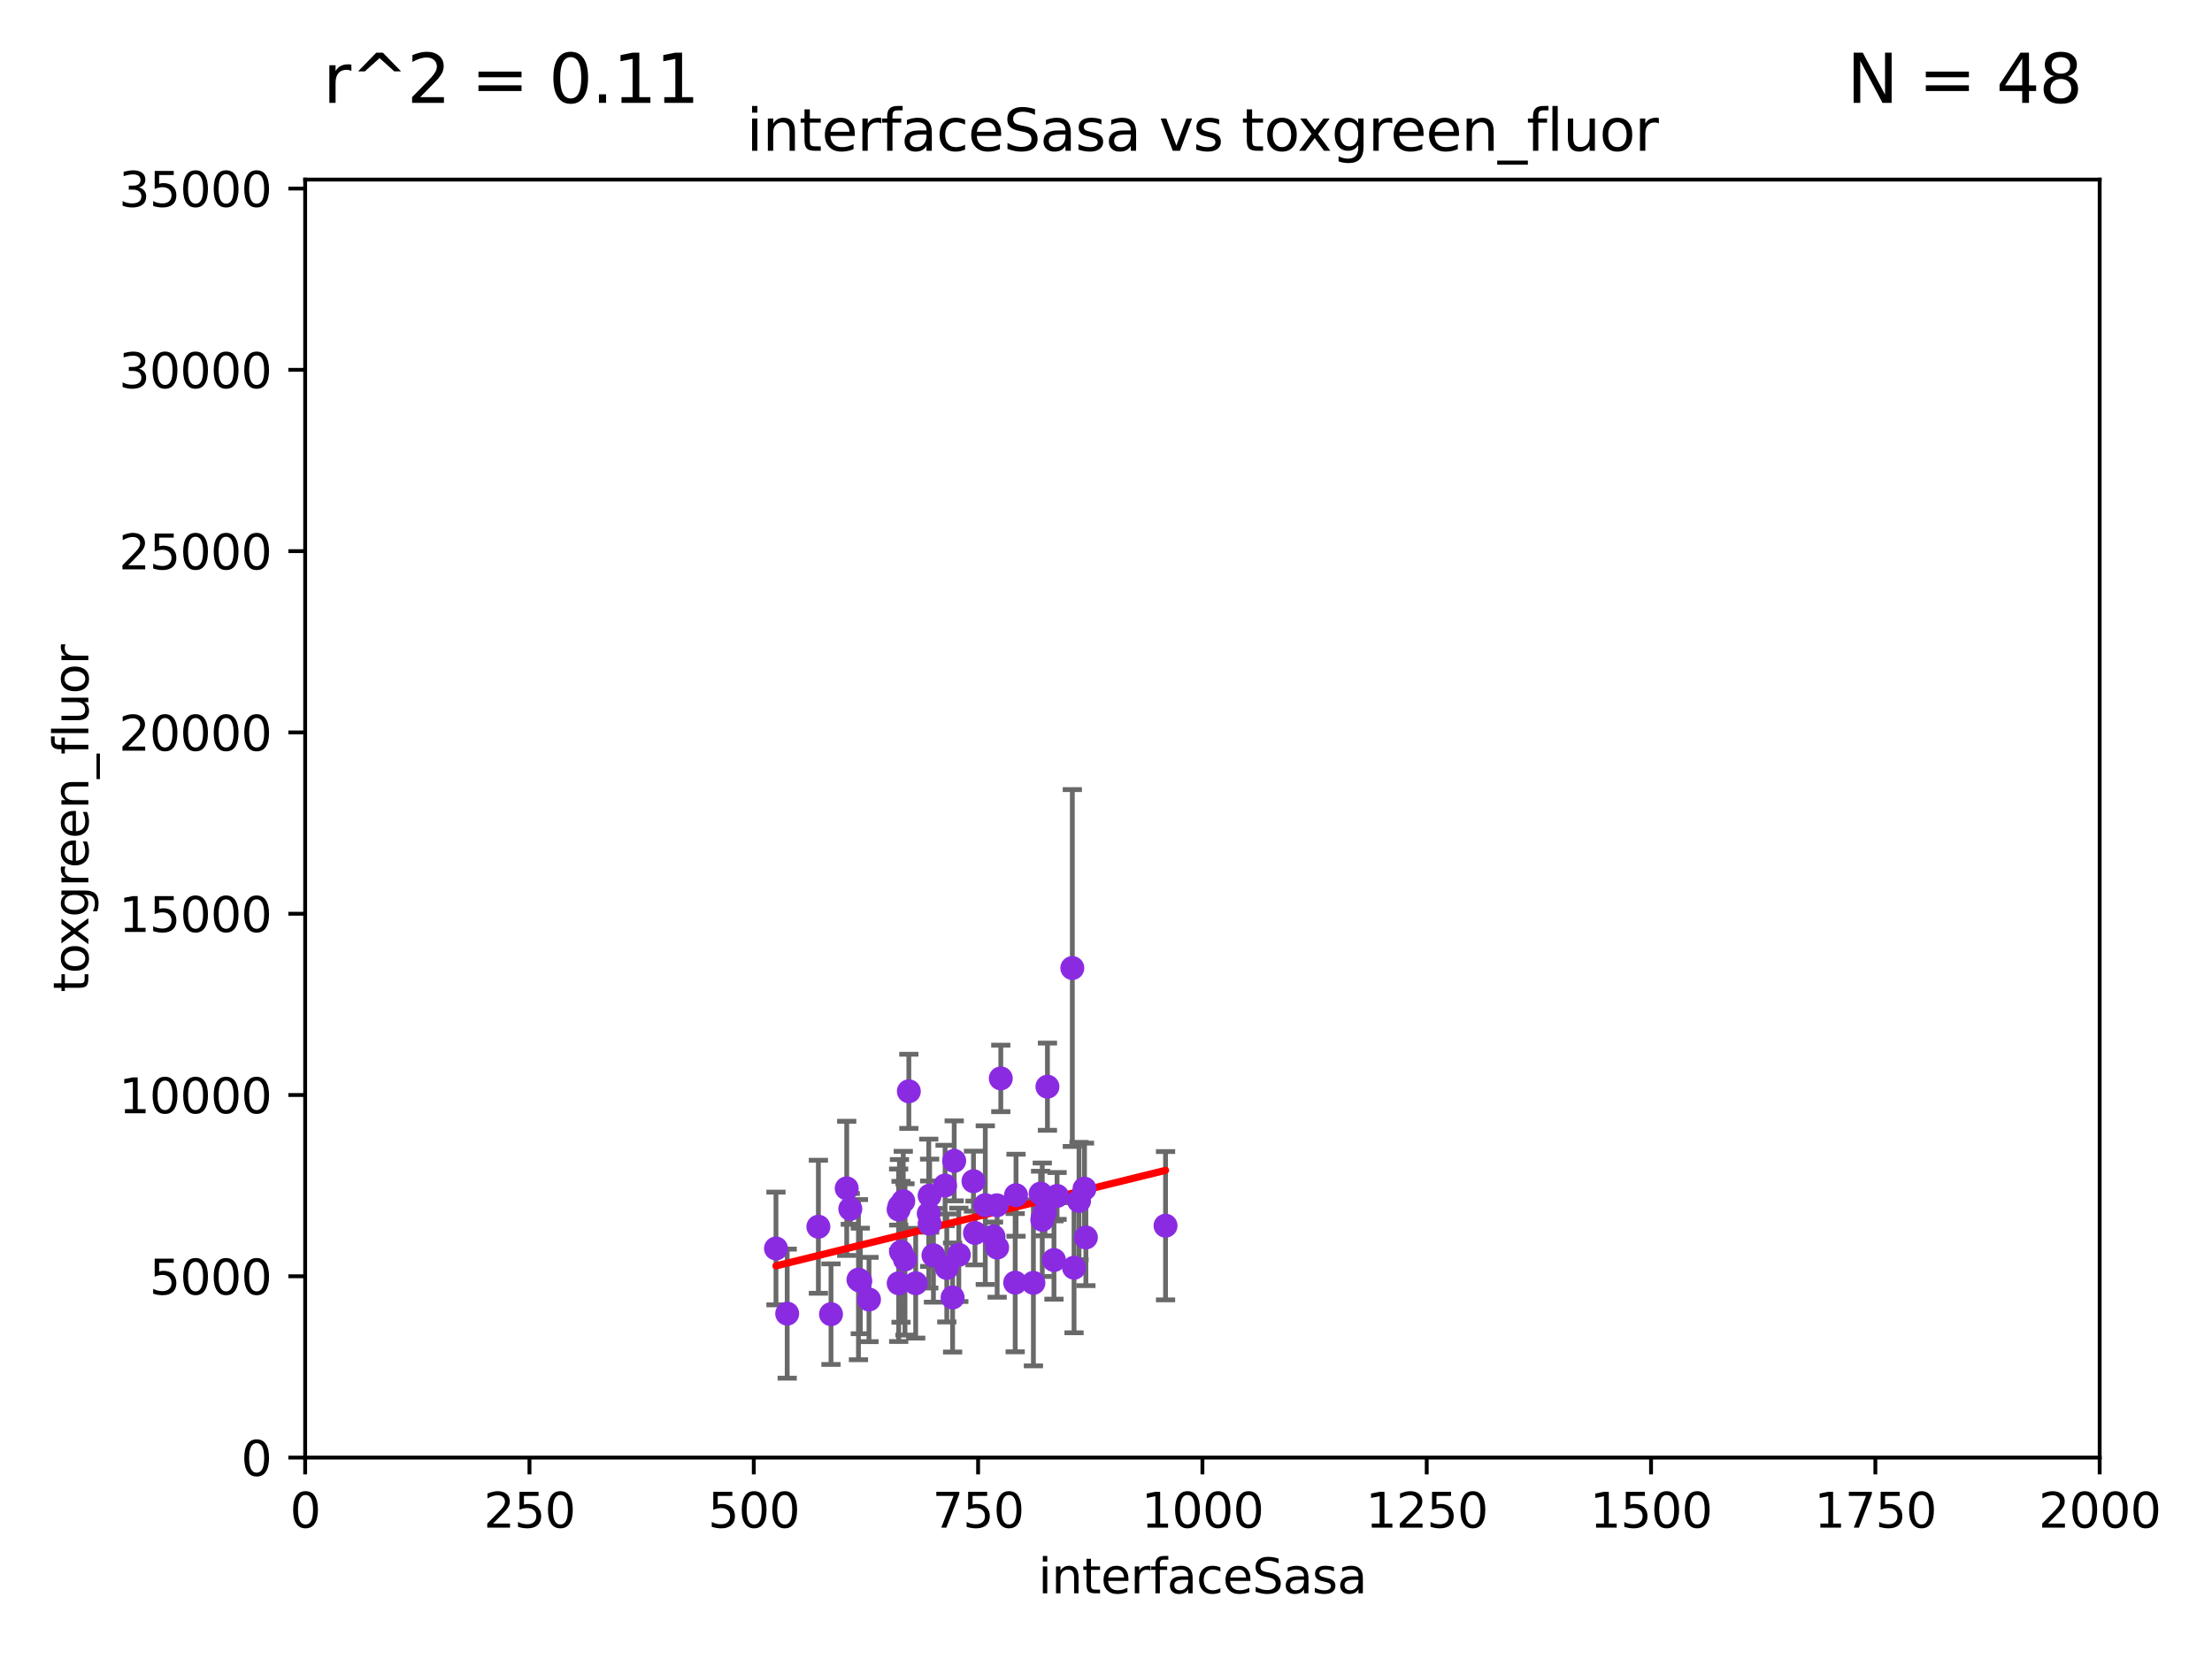 <?xml version="1.0" encoding="utf-8" standalone="no"?>
<!DOCTYPE svg PUBLIC "-//W3C//DTD SVG 1.1//EN"
  "http://www.w3.org/Graphics/SVG/1.1/DTD/svg11.dtd">
<svg xmlns:xlink="http://www.w3.org/1999/xlink" width="460.8pt" height="345.6pt" viewBox="0 0 460.8 345.6" xmlns="http://www.w3.org/2000/svg" version="1.1">
 <defs>
  <style type="text/css">*{stroke-linejoin: round; stroke-linecap: butt}</style>
 </defs>
 <g id="figure_1">
  <g id="patch_1">
   <path d="M 0 345.6 
L 460.8 345.6 
L 460.8 0 
L 0 0 
z
" style="fill: #ffffff"/>
  </g>
  <g id="axes_1">
   <g id="patch_2">
    <path d="M 63.571 303.64 
L 437.4 303.64 
L 437.4 37.411 
L 63.571 37.411 
z
" style="fill: #ffffff"/>
   </g>
   <g id="PathCollection_1">
    <defs>
     <path id="mea8ab1efbf" d="M 0 1.118 
C 0.297 1.118 0.581 1 0.791 0.791 
C 1 0.581 1.118 0.297 1.118 0 
C 1.118 -0.297 1 -0.581 0.791 -0.791 
C 0.581 -1 0.297 -1.118 0 -1.118 
C -0.297 -1.118 -0.581 -1 -0.791 -0.791 
C -1 -0.581 -1.118 -0.297 -1.118 0 
C -1.118 0.297 -1 0.581 -0.791 0.791 
C -0.581 1 -0.297 1.118 0 1.118 
z
" style="stroke: #8a2be2"/>
    </defs>
    <g clip-path="url(#p780086a2f2)">
     <use xlink:href="#mea8ab1efbf" x="215.278" y="267.243" style="fill: #8a2be2; stroke: #8a2be2"/>
     <use xlink:href="#mea8ab1efbf" x="188.524" y="262.364" style="fill: #8a2be2; stroke: #8a2be2"/>
     <use xlink:href="#mea8ab1efbf" x="199.738" y="261.403" style="fill: #8a2be2; stroke: #8a2be2"/>
     <use xlink:href="#mea8ab1efbf" x="220.209" y="249.139" style="fill: #8a2be2; stroke: #8a2be2"/>
     <use xlink:href="#mea8ab1efbf" x="193.66" y="249.077" style="fill: #8a2be2; stroke: #8a2be2"/>
     <use xlink:href="#mea8ab1efbf" x="217.125" y="254.093" style="fill: #8a2be2; stroke: #8a2be2"/>
     <use xlink:href="#mea8ab1efbf" x="207.656" y="251.085" style="fill: #8a2be2; stroke: #8a2be2"/>
     <use xlink:href="#mea8ab1efbf" x="205.254" y="251.053" style="fill: #8a2be2; stroke: #8a2be2"/>
     <use xlink:href="#mea8ab1efbf" x="193.666" y="254.923" style="fill: #8a2be2; stroke: #8a2be2"/>
     <use xlink:href="#mea8ab1efbf" x="194.454" y="261.504" style="fill: #8a2be2; stroke: #8a2be2"/>
     <use xlink:href="#mea8ab1efbf" x="173.111" y="273.764" style="fill: #8a2be2; stroke: #8a2be2"/>
     <use xlink:href="#mea8ab1efbf" x="161.651" y="260.083" style="fill: #8a2be2; stroke: #8a2be2"/>
     <use xlink:href="#mea8ab1efbf" x="176.387" y="247.558" style="fill: #8a2be2; stroke: #8a2be2"/>
     <use xlink:href="#mea8ab1efbf" x="206.963" y="257.586" style="fill: #8a2be2; stroke: #8a2be2"/>
     <use xlink:href="#mea8ab1efbf" x="208.484" y="224.65" style="fill: #8a2be2; stroke: #8a2be2"/>
     <use xlink:href="#mea8ab1efbf" x="170.484" y="255.551" style="fill: #8a2be2; stroke: #8a2be2"/>
     <use xlink:href="#mea8ab1efbf" x="177.133" y="251.834" style="fill: #8a2be2; stroke: #8a2be2"/>
     <use xlink:href="#mea8ab1efbf" x="187.707" y="260.772" style="fill: #8a2be2; stroke: #8a2be2"/>
     <use xlink:href="#mea8ab1efbf" x="198.778" y="241.829" style="fill: #8a2be2; stroke: #8a2be2"/>
     <use xlink:href="#mea8ab1efbf" x="190.757" y="267.324" style="fill: #8a2be2; stroke: #8a2be2"/>
     <use xlink:href="#mea8ab1efbf" x="217.675" y="252.573" style="fill: #8a2be2; stroke: #8a2be2"/>
     <use xlink:href="#mea8ab1efbf" x="216.777" y="248.647" style="fill: #8a2be2; stroke: #8a2be2"/>
     <use xlink:href="#mea8ab1efbf" x="187.215" y="267.331" style="fill: #8a2be2; stroke: #8a2be2"/>
     <use xlink:href="#mea8ab1efbf" x="188.167" y="250.231" style="fill: #8a2be2; stroke: #8a2be2"/>
     <use xlink:href="#mea8ab1efbf" x="218.202" y="226.376" style="fill: #8a2be2; stroke: #8a2be2"/>
     <use xlink:href="#mea8ab1efbf" x="202.793" y="246.063" style="fill: #8a2be2; stroke: #8a2be2"/>
     <use xlink:href="#mea8ab1efbf" x="211.484" y="267.203" style="fill: #8a2be2; stroke: #8a2be2"/>
     <use xlink:href="#mea8ab1efbf" x="179.215" y="266.847" style="fill: #8a2be2; stroke: #8a2be2"/>
     <use xlink:href="#mea8ab1efbf" x="187.372" y="251.288" style="fill: #8a2be2; stroke: #8a2be2"/>
     <use xlink:href="#mea8ab1efbf" x="198.445" y="270.289" style="fill: #8a2be2; stroke: #8a2be2"/>
     <use xlink:href="#mea8ab1efbf" x="197.234" y="264.139" style="fill: #8a2be2; stroke: #8a2be2"/>
     <use xlink:href="#mea8ab1efbf" x="224.781" y="250.189" style="fill: #8a2be2; stroke: #8a2be2"/>
     <use xlink:href="#mea8ab1efbf" x="203.11" y="256.851" style="fill: #8a2be2; stroke: #8a2be2"/>
     <use xlink:href="#mea8ab1efbf" x="178.834" y="266.577" style="fill: #8a2be2; stroke: #8a2be2"/>
     <use xlink:href="#mea8ab1efbf" x="223.387" y="201.655" style="fill: #8a2be2; stroke: #8a2be2"/>
     <use xlink:href="#mea8ab1efbf" x="196.88" y="246.967" style="fill: #8a2be2; stroke: #8a2be2"/>
     <use xlink:href="#mea8ab1efbf" x="223.744" y="264.089" style="fill: #8a2be2; stroke: #8a2be2"/>
     <use xlink:href="#mea8ab1efbf" x="242.805" y="255.336" style="fill: #8a2be2; stroke: #8a2be2"/>
     <use xlink:href="#mea8ab1efbf" x="211.654" y="248.983" style="fill: #8a2be2; stroke: #8a2be2"/>
     <use xlink:href="#mea8ab1efbf" x="219.561" y="262.487" style="fill: #8a2be2; stroke: #8a2be2"/>
     <use xlink:href="#mea8ab1efbf" x="207.725" y="259.893" style="fill: #8a2be2; stroke: #8a2be2"/>
     <use xlink:href="#mea8ab1efbf" x="225.923" y="247.628" style="fill: #8a2be2; stroke: #8a2be2"/>
     <use xlink:href="#mea8ab1efbf" x="189.329" y="227.341" style="fill: #8a2be2; stroke: #8a2be2"/>
     <use xlink:href="#mea8ab1efbf" x="163.987" y="273.654" style="fill: #8a2be2; stroke: #8a2be2"/>
     <use xlink:href="#mea8ab1efbf" x="226.209" y="257.785" style="fill: #8a2be2; stroke: #8a2be2"/>
     <use xlink:href="#mea8ab1efbf" x="193.477" y="252.806" style="fill: #8a2be2; stroke: #8a2be2"/>
     <use xlink:href="#mea8ab1efbf" x="181.026" y="270.71" style="fill: #8a2be2; stroke: #8a2be2"/>
     <use xlink:href="#mea8ab1efbf" x="187.198" y="251.957" style="fill: #8a2be2; stroke: #8a2be2"/>
    </g>
   </g>
   <g id="matplotlib.axis_1">
    <g id="xtick_1">
     <g id="line2d_1">
      <defs>
       <path id="m011ae75ef8" d="M 0 0 
L 0 3.5 
" style="stroke: #000000; stroke-width: 0.8"/>
      </defs>
      <g>
       <use xlink:href="#m011ae75ef8" x="63.571" y="303.64" style="stroke: #000000; stroke-width: 0.8"/>
      </g>
     </g>
     <g id="text_1">
      <!-- 0 -->
      <g transform="translate(60.39 318.238)scale(0.1 -0.1)">
       <defs>
        <path id="DejaVuSans-30" d="M 2034 4250 
Q 1547 4250 1301 3770 
Q 1056 3291 1056 2328 
Q 1056 1369 1301 889 
Q 1547 409 2034 409 
Q 2525 409 2770 889 
Q 3016 1369 3016 2328 
Q 3016 3291 2770 3770 
Q 2525 4250 2034 4250 
z
M 2034 4750 
Q 2819 4750 3233 4129 
Q 3647 3509 3647 2328 
Q 3647 1150 3233 529 
Q 2819 -91 2034 -91 
Q 1250 -91 836 529 
Q 422 1150 422 2328 
Q 422 3509 836 4129 
Q 1250 4750 2034 4750 
z
" transform="scale(0.016)"/>
       </defs>
       <use xlink:href="#DejaVuSans-30"/>
      </g>
     </g>
    </g>
    <g id="xtick_2">
     <g id="line2d_2">
      <g>
       <use xlink:href="#m011ae75ef8" x="110.3" y="303.64" style="stroke: #000000; stroke-width: 0.8"/>
      </g>
     </g>
     <g id="text_2">
      <!-- 250 -->
      <g transform="translate(100.756 318.238)scale(0.1 -0.1)">
       <defs>
        <path id="DejaVuSans-32" d="M 1228 531 
L 3431 531 
L 3431 0 
L 469 0 
L 469 531 
Q 828 903 1448 1529 
Q 2069 2156 2228 2338 
Q 2531 2678 2651 2914 
Q 2772 3150 2772 3378 
Q 2772 3750 2511 3984 
Q 2250 4219 1831 4219 
Q 1534 4219 1204 4116 
Q 875 4013 500 3803 
L 500 4441 
Q 881 4594 1212 4672 
Q 1544 4750 1819 4750 
Q 2544 4750 2975 4387 
Q 3406 4025 3406 3419 
Q 3406 3131 3298 2873 
Q 3191 2616 2906 2266 
Q 2828 2175 2409 1742 
Q 1991 1309 1228 531 
z
" transform="scale(0.016)"/>
        <path id="DejaVuSans-35" d="M 691 4666 
L 3169 4666 
L 3169 4134 
L 1269 4134 
L 1269 2991 
Q 1406 3038 1543 3061 
Q 1681 3084 1819 3084 
Q 2600 3084 3056 2656 
Q 3513 2228 3513 1497 
Q 3513 744 3044 326 
Q 2575 -91 1722 -91 
Q 1428 -91 1123 -41 
Q 819 9 494 109 
L 494 744 
Q 775 591 1075 516 
Q 1375 441 1709 441 
Q 2250 441 2565 725 
Q 2881 1009 2881 1497 
Q 2881 1984 2565 2268 
Q 2250 2553 1709 2553 
Q 1456 2553 1204 2497 
Q 953 2441 691 2322 
L 691 4666 
z
" transform="scale(0.016)"/>
       </defs>
       <use xlink:href="#DejaVuSans-32"/>
       <use xlink:href="#DejaVuSans-35" x="63.623"/>
       <use xlink:href="#DejaVuSans-30" x="127.246"/>
      </g>
     </g>
    </g>
    <g id="xtick_3">
     <g id="line2d_3">
      <g>
       <use xlink:href="#m011ae75ef8" x="157.028" y="303.64" style="stroke: #000000; stroke-width: 0.8"/>
      </g>
     </g>
     <g id="text_3">
      <!-- 500 -->
      <g transform="translate(147.485 318.238)scale(0.1 -0.1)">
       <use xlink:href="#DejaVuSans-35"/>
       <use xlink:href="#DejaVuSans-30" x="63.623"/>
       <use xlink:href="#DejaVuSans-30" x="127.246"/>
      </g>
     </g>
    </g>
    <g id="xtick_4">
     <g id="line2d_4">
      <g>
       <use xlink:href="#m011ae75ef8" x="203.757" y="303.64" style="stroke: #000000; stroke-width: 0.8"/>
      </g>
     </g>
     <g id="text_4">
      <!-- 750 -->
      <g transform="translate(194.213 318.238)scale(0.1 -0.1)">
       <defs>
        <path id="DejaVuSans-37" d="M 525 4666 
L 3525 4666 
L 3525 4397 
L 1831 0 
L 1172 0 
L 2766 4134 
L 525 4134 
L 525 4666 
z
" transform="scale(0.016)"/>
       </defs>
       <use xlink:href="#DejaVuSans-37"/>
       <use xlink:href="#DejaVuSans-35" x="63.623"/>
       <use xlink:href="#DejaVuSans-30" x="127.246"/>
      </g>
     </g>
    </g>
    <g id="xtick_5">
     <g id="line2d_5">
      <g>
       <use xlink:href="#m011ae75ef8" x="250.486" y="303.64" style="stroke: #000000; stroke-width: 0.8"/>
      </g>
     </g>
     <g id="text_5">
      <!-- 1000 -->
      <g transform="translate(237.761 318.238)scale(0.1 -0.1)">
       <defs>
        <path id="DejaVuSans-31" d="M 794 531 
L 1825 531 
L 1825 4091 
L 703 3866 
L 703 4441 
L 1819 4666 
L 2450 4666 
L 2450 531 
L 3481 531 
L 3481 0 
L 794 0 
L 794 531 
z
" transform="scale(0.016)"/>
       </defs>
       <use xlink:href="#DejaVuSans-31"/>
       <use xlink:href="#DejaVuSans-30" x="63.623"/>
       <use xlink:href="#DejaVuSans-30" x="127.246"/>
       <use xlink:href="#DejaVuSans-30" x="190.869"/>
      </g>
     </g>
    </g>
    <g id="xtick_6">
     <g id="line2d_6">
      <g>
       <use xlink:href="#m011ae75ef8" x="297.214" y="303.64" style="stroke: #000000; stroke-width: 0.8"/>
      </g>
     </g>
     <g id="text_6">
      <!-- 1250 -->
      <g transform="translate(284.489 318.238)scale(0.1 -0.1)">
       <use xlink:href="#DejaVuSans-31"/>
       <use xlink:href="#DejaVuSans-32" x="63.623"/>
       <use xlink:href="#DejaVuSans-35" x="127.246"/>
       <use xlink:href="#DejaVuSans-30" x="190.869"/>
      </g>
     </g>
    </g>
    <g id="xtick_7">
     <g id="line2d_7">
      <g>
       <use xlink:href="#m011ae75ef8" x="343.943" y="303.64" style="stroke: #000000; stroke-width: 0.8"/>
      </g>
     </g>
     <g id="text_7">
      <!-- 1500 -->
      <g transform="translate(331.218 318.238)scale(0.1 -0.1)">
       <use xlink:href="#DejaVuSans-31"/>
       <use xlink:href="#DejaVuSans-35" x="63.623"/>
       <use xlink:href="#DejaVuSans-30" x="127.246"/>
       <use xlink:href="#DejaVuSans-30" x="190.869"/>
      </g>
     </g>
    </g>
    <g id="xtick_8">
     <g id="line2d_8">
      <g>
       <use xlink:href="#m011ae75ef8" x="390.671" y="303.64" style="stroke: #000000; stroke-width: 0.8"/>
      </g>
     </g>
     <g id="text_8">
      <!-- 1750 -->
      <g transform="translate(377.946 318.238)scale(0.1 -0.1)">
       <use xlink:href="#DejaVuSans-31"/>
       <use xlink:href="#DejaVuSans-37" x="63.623"/>
       <use xlink:href="#DejaVuSans-35" x="127.246"/>
       <use xlink:href="#DejaVuSans-30" x="190.869"/>
      </g>
     </g>
    </g>
    <g id="xtick_9">
     <g id="line2d_9">
      <g>
       <use xlink:href="#m011ae75ef8" x="437.4" y="303.64" style="stroke: #000000; stroke-width: 0.8"/>
      </g>
     </g>
     <g id="text_9">
      <!-- 2000 -->
      <g transform="translate(424.675 318.238)scale(0.1 -0.1)">
       <use xlink:href="#DejaVuSans-32"/>
       <use xlink:href="#DejaVuSans-30" x="63.623"/>
       <use xlink:href="#DejaVuSans-30" x="127.246"/>
       <use xlink:href="#DejaVuSans-30" x="190.869"/>
      </g>
     </g>
    </g>
    <g id="text_10">
     <!-- interfaceSasa -->
     <g transform="translate(216.279 331.917)scale(0.1 -0.1)">
      <defs>
       <path id="DejaVuSans-69" d="M 603 3500 
L 1178 3500 
L 1178 0 
L 603 0 
L 603 3500 
z
M 603 4863 
L 1178 4863 
L 1178 4134 
L 603 4134 
L 603 4863 
z
" transform="scale(0.016)"/>
       <path id="DejaVuSans-6e" d="M 3513 2113 
L 3513 0 
L 2938 0 
L 2938 2094 
Q 2938 2591 2744 2837 
Q 2550 3084 2163 3084 
Q 1697 3084 1428 2787 
Q 1159 2491 1159 1978 
L 1159 0 
L 581 0 
L 581 3500 
L 1159 3500 
L 1159 2956 
Q 1366 3272 1645 3428 
Q 1925 3584 2291 3584 
Q 2894 3584 3203 3211 
Q 3513 2838 3513 2113 
z
" transform="scale(0.016)"/>
       <path id="DejaVuSans-74" d="M 1172 4494 
L 1172 3500 
L 2356 3500 
L 2356 3053 
L 1172 3053 
L 1172 1153 
Q 1172 725 1289 603 
Q 1406 481 1766 481 
L 2356 481 
L 2356 0 
L 1766 0 
Q 1100 0 847 248 
Q 594 497 594 1153 
L 594 3053 
L 172 3053 
L 172 3500 
L 594 3500 
L 594 4494 
L 1172 4494 
z
" transform="scale(0.016)"/>
       <path id="DejaVuSans-65" d="M 3597 1894 
L 3597 1613 
L 953 1613 
Q 991 1019 1311 708 
Q 1631 397 2203 397 
Q 2534 397 2845 478 
Q 3156 559 3463 722 
L 3463 178 
Q 3153 47 2828 -22 
Q 2503 -91 2169 -91 
Q 1331 -91 842 396 
Q 353 884 353 1716 
Q 353 2575 817 3079 
Q 1281 3584 2069 3584 
Q 2775 3584 3186 3129 
Q 3597 2675 3597 1894 
z
M 3022 2063 
Q 3016 2534 2758 2815 
Q 2500 3097 2075 3097 
Q 1594 3097 1305 2825 
Q 1016 2553 972 2059 
L 3022 2063 
z
" transform="scale(0.016)"/>
       <path id="DejaVuSans-72" d="M 2631 2963 
Q 2534 3019 2420 3045 
Q 2306 3072 2169 3072 
Q 1681 3072 1420 2755 
Q 1159 2438 1159 1844 
L 1159 0 
L 581 0 
L 581 3500 
L 1159 3500 
L 1159 2956 
Q 1341 3275 1631 3429 
Q 1922 3584 2338 3584 
Q 2397 3584 2469 3576 
Q 2541 3569 2628 3553 
L 2631 2963 
z
" transform="scale(0.016)"/>
       <path id="DejaVuSans-66" d="M 2375 4863 
L 2375 4384 
L 1825 4384 
Q 1516 4384 1395 4259 
Q 1275 4134 1275 3809 
L 1275 3500 
L 2222 3500 
L 2222 3053 
L 1275 3053 
L 1275 0 
L 697 0 
L 697 3053 
L 147 3053 
L 147 3500 
L 697 3500 
L 697 3744 
Q 697 4328 969 4595 
Q 1241 4863 1831 4863 
L 2375 4863 
z
" transform="scale(0.016)"/>
       <path id="DejaVuSans-61" d="M 2194 1759 
Q 1497 1759 1228 1600 
Q 959 1441 959 1056 
Q 959 750 1161 570 
Q 1363 391 1709 391 
Q 2188 391 2477 730 
Q 2766 1069 2766 1631 
L 2766 1759 
L 2194 1759 
z
M 3341 1997 
L 3341 0 
L 2766 0 
L 2766 531 
Q 2569 213 2275 61 
Q 1981 -91 1556 -91 
Q 1019 -91 701 211 
Q 384 513 384 1019 
Q 384 1609 779 1909 
Q 1175 2209 1959 2209 
L 2766 2209 
L 2766 2266 
Q 2766 2663 2505 2880 
Q 2244 3097 1772 3097 
Q 1472 3097 1187 3025 
Q 903 2953 641 2809 
L 641 3341 
Q 956 3463 1253 3523 
Q 1550 3584 1831 3584 
Q 2591 3584 2966 3190 
Q 3341 2797 3341 1997 
z
" transform="scale(0.016)"/>
       <path id="DejaVuSans-63" d="M 3122 3366 
L 3122 2828 
Q 2878 2963 2633 3030 
Q 2388 3097 2138 3097 
Q 1578 3097 1268 2742 
Q 959 2388 959 1747 
Q 959 1106 1268 751 
Q 1578 397 2138 397 
Q 2388 397 2633 464 
Q 2878 531 3122 666 
L 3122 134 
Q 2881 22 2623 -34 
Q 2366 -91 2075 -91 
Q 1284 -91 818 406 
Q 353 903 353 1747 
Q 353 2603 823 3093 
Q 1294 3584 2113 3584 
Q 2378 3584 2631 3529 
Q 2884 3475 3122 3366 
z
" transform="scale(0.016)"/>
       <path id="DejaVuSans-53" d="M 3425 4513 
L 3425 3897 
Q 3066 4069 2747 4153 
Q 2428 4238 2131 4238 
Q 1616 4238 1336 4038 
Q 1056 3838 1056 3469 
Q 1056 3159 1242 3001 
Q 1428 2844 1947 2747 
L 2328 2669 
Q 3034 2534 3370 2195 
Q 3706 1856 3706 1288 
Q 3706 609 3251 259 
Q 2797 -91 1919 -91 
Q 1588 -91 1214 -16 
Q 841 59 441 206 
L 441 856 
Q 825 641 1194 531 
Q 1563 422 1919 422 
Q 2459 422 2753 634 
Q 3047 847 3047 1241 
Q 3047 1584 2836 1778 
Q 2625 1972 2144 2069 
L 1759 2144 
Q 1053 2284 737 2584 
Q 422 2884 422 3419 
Q 422 4038 858 4394 
Q 1294 4750 2059 4750 
Q 2388 4750 2728 4690 
Q 3069 4631 3425 4513 
z
" transform="scale(0.016)"/>
       <path id="DejaVuSans-73" d="M 2834 3397 
L 2834 2853 
Q 2591 2978 2328 3040 
Q 2066 3103 1784 3103 
Q 1356 3103 1142 2972 
Q 928 2841 928 2578 
Q 928 2378 1081 2264 
Q 1234 2150 1697 2047 
L 1894 2003 
Q 2506 1872 2764 1633 
Q 3022 1394 3022 966 
Q 3022 478 2636 193 
Q 2250 -91 1575 -91 
Q 1294 -91 989 -36 
Q 684 19 347 128 
L 347 722 
Q 666 556 975 473 
Q 1284 391 1588 391 
Q 1994 391 2212 530 
Q 2431 669 2431 922 
Q 2431 1156 2273 1281 
Q 2116 1406 1581 1522 
L 1381 1569 
Q 847 1681 609 1914 
Q 372 2147 372 2553 
Q 372 3047 722 3315 
Q 1072 3584 1716 3584 
Q 2034 3584 2315 3537 
Q 2597 3491 2834 3397 
z
" transform="scale(0.016)"/>
      </defs>
      <use xlink:href="#DejaVuSans-69"/>
      <use xlink:href="#DejaVuSans-6e" x="27.783"/>
      <use xlink:href="#DejaVuSans-74" x="91.162"/>
      <use xlink:href="#DejaVuSans-65" x="130.371"/>
      <use xlink:href="#DejaVuSans-72" x="191.895"/>
      <use xlink:href="#DejaVuSans-66" x="233.008"/>
      <use xlink:href="#DejaVuSans-61" x="268.213"/>
      <use xlink:href="#DejaVuSans-63" x="329.492"/>
      <use xlink:href="#DejaVuSans-65" x="384.473"/>
      <use xlink:href="#DejaVuSans-53" x="445.996"/>
      <use xlink:href="#DejaVuSans-61" x="509.473"/>
      <use xlink:href="#DejaVuSans-73" x="570.752"/>
      <use xlink:href="#DejaVuSans-61" x="622.852"/>
     </g>
    </g>
   </g>
   <g id="matplotlib.axis_2">
    <g id="ytick_1">
     <g id="line2d_10">
      <defs>
       <path id="m497e8c0bb9" d="M 0 0 
L -3.5 0 
" style="stroke: #000000; stroke-width: 0.8"/>
      </defs>
      <g>
       <use xlink:href="#m497e8c0bb9" x="63.571" y="303.64" style="stroke: #000000; stroke-width: 0.8"/>
      </g>
     </g>
     <g id="text_11">
      <!-- 0 -->
      <g transform="translate(50.209 307.439)scale(0.1 -0.1)">
       <use xlink:href="#DejaVuSans-30"/>
      </g>
     </g>
    </g>
    <g id="ytick_2">
     <g id="line2d_11">
      <g>
       <use xlink:href="#m497e8c0bb9" x="63.571" y="265.874" style="stroke: #000000; stroke-width: 0.8"/>
      </g>
     </g>
     <g id="text_12">
      <!-- 5000 -->
      <g transform="translate(31.121 269.673)scale(0.1 -0.1)">
       <use xlink:href="#DejaVuSans-35"/>
       <use xlink:href="#DejaVuSans-30" x="63.623"/>
       <use xlink:href="#DejaVuSans-30" x="127.246"/>
       <use xlink:href="#DejaVuSans-30" x="190.869"/>
      </g>
     </g>
    </g>
    <g id="ytick_3">
     <g id="line2d_12">
      <g>
       <use xlink:href="#m497e8c0bb9" x="63.571" y="228.108" style="stroke: #000000; stroke-width: 0.8"/>
      </g>
     </g>
     <g id="text_13">
      <!-- 10000 -->
      <g transform="translate(24.759 231.907)scale(0.1 -0.1)">
       <use xlink:href="#DejaVuSans-31"/>
       <use xlink:href="#DejaVuSans-30" x="63.623"/>
       <use xlink:href="#DejaVuSans-30" x="127.246"/>
       <use xlink:href="#DejaVuSans-30" x="190.869"/>
       <use xlink:href="#DejaVuSans-30" x="254.492"/>
      </g>
     </g>
    </g>
    <g id="ytick_4">
     <g id="line2d_13">
      <g>
       <use xlink:href="#m497e8c0bb9" x="63.571" y="190.342" style="stroke: #000000; stroke-width: 0.8"/>
      </g>
     </g>
     <g id="text_14">
      <!-- 15000 -->
      <g transform="translate(24.759 194.141)scale(0.1 -0.1)">
       <use xlink:href="#DejaVuSans-31"/>
       <use xlink:href="#DejaVuSans-35" x="63.623"/>
       <use xlink:href="#DejaVuSans-30" x="127.246"/>
       <use xlink:href="#DejaVuSans-30" x="190.869"/>
       <use xlink:href="#DejaVuSans-30" x="254.492"/>
      </g>
     </g>
    </g>
    <g id="ytick_5">
     <g id="line2d_14">
      <g>
       <use xlink:href="#m497e8c0bb9" x="63.571" y="152.576" style="stroke: #000000; stroke-width: 0.8"/>
      </g>
     </g>
     <g id="text_15">
      <!-- 20000 -->
      <g transform="translate(24.759 156.375)scale(0.1 -0.1)">
       <use xlink:href="#DejaVuSans-32"/>
       <use xlink:href="#DejaVuSans-30" x="63.623"/>
       <use xlink:href="#DejaVuSans-30" x="127.246"/>
       <use xlink:href="#DejaVuSans-30" x="190.869"/>
       <use xlink:href="#DejaVuSans-30" x="254.492"/>
      </g>
     </g>
    </g>
    <g id="ytick_6">
     <g id="line2d_15">
      <g>
       <use xlink:href="#m497e8c0bb9" x="63.571" y="114.81" style="stroke: #000000; stroke-width: 0.8"/>
      </g>
     </g>
     <g id="text_16">
      <!-- 25000 -->
      <g transform="translate(24.759 118.609)scale(0.1 -0.1)">
       <use xlink:href="#DejaVuSans-32"/>
       <use xlink:href="#DejaVuSans-35" x="63.623"/>
       <use xlink:href="#DejaVuSans-30" x="127.246"/>
       <use xlink:href="#DejaVuSans-30" x="190.869"/>
       <use xlink:href="#DejaVuSans-30" x="254.492"/>
      </g>
     </g>
    </g>
    <g id="ytick_7">
     <g id="line2d_16">
      <g>
       <use xlink:href="#m497e8c0bb9" x="63.571" y="77.044" style="stroke: #000000; stroke-width: 0.8"/>
      </g>
     </g>
     <g id="text_17">
      <!-- 30000 -->
      <g transform="translate(24.759 80.844)scale(0.1 -0.1)">
       <defs>
        <path id="DejaVuSans-33" d="M 2597 2516 
Q 3050 2419 3304 2112 
Q 3559 1806 3559 1356 
Q 3559 666 3084 287 
Q 2609 -91 1734 -91 
Q 1441 -91 1130 -33 
Q 819 25 488 141 
L 488 750 
Q 750 597 1062 519 
Q 1375 441 1716 441 
Q 2309 441 2620 675 
Q 2931 909 2931 1356 
Q 2931 1769 2642 2001 
Q 2353 2234 1838 2234 
L 1294 2234 
L 1294 2753 
L 1863 2753 
Q 2328 2753 2575 2939 
Q 2822 3125 2822 3475 
Q 2822 3834 2567 4026 
Q 2313 4219 1838 4219 
Q 1578 4219 1281 4162 
Q 984 4106 628 3988 
L 628 4550 
Q 988 4650 1302 4700 
Q 1616 4750 1894 4750 
Q 2613 4750 3031 4423 
Q 3450 4097 3450 3541 
Q 3450 3153 3228 2886 
Q 3006 2619 2597 2516 
z
" transform="scale(0.016)"/>
       </defs>
       <use xlink:href="#DejaVuSans-33"/>
       <use xlink:href="#DejaVuSans-30" x="63.623"/>
       <use xlink:href="#DejaVuSans-30" x="127.246"/>
       <use xlink:href="#DejaVuSans-30" x="190.869"/>
       <use xlink:href="#DejaVuSans-30" x="254.492"/>
      </g>
     </g>
    </g>
    <g id="ytick_8">
     <g id="line2d_17">
      <g>
       <use xlink:href="#m497e8c0bb9" x="63.571" y="39.278" style="stroke: #000000; stroke-width: 0.8"/>
      </g>
     </g>
     <g id="text_18">
      <!-- 35000 -->
      <g transform="translate(24.759 43.078)scale(0.1 -0.1)">
       <use xlink:href="#DejaVuSans-33"/>
       <use xlink:href="#DejaVuSans-35" x="63.623"/>
       <use xlink:href="#DejaVuSans-30" x="127.246"/>
       <use xlink:href="#DejaVuSans-30" x="190.869"/>
       <use xlink:href="#DejaVuSans-30" x="254.492"/>
      </g>
     </g>
    </g>
    <g id="text_19">
     <!-- toxgreen_fluor -->
     <g transform="translate(18.401 206.72)rotate(-90)scale(0.1 -0.1)">
      <defs>
       <path id="DejaVuSans-6f" d="M 1959 3097 
Q 1497 3097 1228 2736 
Q 959 2375 959 1747 
Q 959 1119 1226 758 
Q 1494 397 1959 397 
Q 2419 397 2687 759 
Q 2956 1122 2956 1747 
Q 2956 2369 2687 2733 
Q 2419 3097 1959 3097 
z
M 1959 3584 
Q 2709 3584 3137 3096 
Q 3566 2609 3566 1747 
Q 3566 888 3137 398 
Q 2709 -91 1959 -91 
Q 1206 -91 779 398 
Q 353 888 353 1747 
Q 353 2609 779 3096 
Q 1206 3584 1959 3584 
z
" transform="scale(0.016)"/>
       <path id="DejaVuSans-78" d="M 3513 3500 
L 2247 1797 
L 3578 0 
L 2900 0 
L 1881 1375 
L 863 0 
L 184 0 
L 1544 1831 
L 300 3500 
L 978 3500 
L 1906 2253 
L 2834 3500 
L 3513 3500 
z
" transform="scale(0.016)"/>
       <path id="DejaVuSans-67" d="M 2906 1791 
Q 2906 2416 2648 2759 
Q 2391 3103 1925 3103 
Q 1463 3103 1205 2759 
Q 947 2416 947 1791 
Q 947 1169 1205 825 
Q 1463 481 1925 481 
Q 2391 481 2648 825 
Q 2906 1169 2906 1791 
z
M 3481 434 
Q 3481 -459 3084 -895 
Q 2688 -1331 1869 -1331 
Q 1566 -1331 1297 -1286 
Q 1028 -1241 775 -1147 
L 775 -588 
Q 1028 -725 1275 -790 
Q 1522 -856 1778 -856 
Q 2344 -856 2625 -561 
Q 2906 -266 2906 331 
L 2906 616 
Q 2728 306 2450 153 
Q 2172 0 1784 0 
Q 1141 0 747 490 
Q 353 981 353 1791 
Q 353 2603 747 3093 
Q 1141 3584 1784 3584 
Q 2172 3584 2450 3431 
Q 2728 3278 2906 2969 
L 2906 3500 
L 3481 3500 
L 3481 434 
z
" transform="scale(0.016)"/>
       <path id="DejaVuSans-5f" d="M 3263 -1063 
L 3263 -1509 
L -63 -1509 
L -63 -1063 
L 3263 -1063 
z
" transform="scale(0.016)"/>
       <path id="DejaVuSans-6c" d="M 603 4863 
L 1178 4863 
L 1178 0 
L 603 0 
L 603 4863 
z
" transform="scale(0.016)"/>
       <path id="DejaVuSans-75" d="M 544 1381 
L 544 3500 
L 1119 3500 
L 1119 1403 
Q 1119 906 1312 657 
Q 1506 409 1894 409 
Q 2359 409 2629 706 
Q 2900 1003 2900 1516 
L 2900 3500 
L 3475 3500 
L 3475 0 
L 2900 0 
L 2900 538 
Q 2691 219 2414 64 
Q 2138 -91 1772 -91 
Q 1169 -91 856 284 
Q 544 659 544 1381 
z
M 1991 3584 
L 1991 3584 
z
" transform="scale(0.016)"/>
      </defs>
      <use xlink:href="#DejaVuSans-74"/>
      <use xlink:href="#DejaVuSans-6f" x="39.209"/>
      <use xlink:href="#DejaVuSans-78" x="97.266"/>
      <use xlink:href="#DejaVuSans-67" x="156.445"/>
      <use xlink:href="#DejaVuSans-72" x="219.922"/>
      <use xlink:href="#DejaVuSans-65" x="258.785"/>
      <use xlink:href="#DejaVuSans-65" x="320.309"/>
      <use xlink:href="#DejaVuSans-6e" x="381.832"/>
      <use xlink:href="#DejaVuSans-5f" x="445.211"/>
      <use xlink:href="#DejaVuSans-66" x="495.211"/>
      <use xlink:href="#DejaVuSans-6c" x="530.416"/>
      <use xlink:href="#DejaVuSans-75" x="558.199"/>
      <use xlink:href="#DejaVuSans-6f" x="621.578"/>
      <use xlink:href="#DejaVuSans-72" x="682.76"/>
     </g>
    </g>
   </g>
   <g id="LineCollection_1">
    <path d="M 215.278 284.533 
L 215.278 249.954 
" clip-path="url(#p780086a2f2)" style="fill: none; stroke: #696969"/>
    <path d="M 188.524 278.124 
L 188.524 246.604 
" clip-path="url(#p780086a2f2)" style="fill: none; stroke: #696969"/>
    <path d="M 199.738 271.132 
L 199.738 251.674 
" clip-path="url(#p780086a2f2)" style="fill: none; stroke: #696969"/>
    <path d="M 220.209 254.019 
L 220.209 244.26 
" clip-path="url(#p780086a2f2)" style="fill: none; stroke: #696969"/>
    <path d="M 193.66 256.69 
L 193.66 241.464 
" clip-path="url(#p780086a2f2)" style="fill: none; stroke: #696969"/>
    <path d="M 217.125 265.913 
L 217.125 242.273 
" clip-path="url(#p780086a2f2)" style="fill: none; stroke: #696969"/>
    <path d="M 207.656 251.792 
L 207.656 250.378 
" clip-path="url(#p780086a2f2)" style="fill: none; stroke: #696969"/>
    <path d="M 205.254 267.577 
L 205.254 234.529 
" clip-path="url(#p780086a2f2)" style="fill: none; stroke: #696969"/>
    <path d="M 193.666 263.825 
L 193.666 246.021 
" clip-path="url(#p780086a2f2)" style="fill: none; stroke: #696969"/>
    <path d="M 194.454 271.264 
L 194.454 251.744 
" clip-path="url(#p780086a2f2)" style="fill: none; stroke: #696969"/>
    <path d="M 173.111 284.24 
L 173.111 263.288 
" clip-path="url(#p780086a2f2)" style="fill: none; stroke: #696969"/>
    <path d="M 161.651 271.823 
L 161.651 248.342 
" clip-path="url(#p780086a2f2)" style="fill: none; stroke: #696969"/>
    <path d="M 176.387 261.536 
L 176.387 233.581 
" clip-path="url(#p780086a2f2)" style="fill: none; stroke: #696969"/>
    <path d="M 206.963 260.591 
L 206.963 254.581 
" clip-path="url(#p780086a2f2)" style="fill: none; stroke: #696969"/>
    <path d="M 208.484 231.578 
L 208.484 217.723 
" clip-path="url(#p780086a2f2)" style="fill: none; stroke: #696969"/>
    <path d="M 170.484 269.405 
L 170.484 241.696 
" clip-path="url(#p780086a2f2)" style="fill: none; stroke: #696969"/>
    <path d="M 177.133 255.036 
L 177.133 248.632 
" clip-path="url(#p780086a2f2)" style="fill: none; stroke: #696969"/>
    <path d="M 187.707 275.447 
L 187.707 246.097 
" clip-path="url(#p780086a2f2)" style="fill: none; stroke: #696969"/>
    <path d="M 198.778 250.159 
L 198.778 233.5 
" clip-path="url(#p780086a2f2)" style="fill: none; stroke: #696969"/>
    <path d="M 190.757 278.75 
L 190.757 255.899 
" clip-path="url(#p780086a2f2)" style="fill: none; stroke: #696969"/>
    <path d="M 217.675 257.444 
L 217.675 247.702 
" clip-path="url(#p780086a2f2)" style="fill: none; stroke: #696969"/>
    <path d="M 216.777 253.308 
L 216.777 243.986 
" clip-path="url(#p780086a2f2)" style="fill: none; stroke: #696969"/>
    <path d="M 187.215 279.46 
L 187.215 255.202 
" clip-path="url(#p780086a2f2)" style="fill: none; stroke: #696969"/>
    <path d="M 188.167 260.616 
L 188.167 239.846 
" clip-path="url(#p780086a2f2)" style="fill: none; stroke: #696969"/>
    <path d="M 218.202 235.457 
L 218.202 217.295 
" clip-path="url(#p780086a2f2)" style="fill: none; stroke: #696969"/>
    <path d="M 202.793 252.316 
L 202.793 239.81 
" clip-path="url(#p780086a2f2)" style="fill: none; stroke: #696969"/>
    <path d="M 211.484 281.602 
L 211.484 252.804 
" clip-path="url(#p780086a2f2)" style="fill: none; stroke: #696969"/>
    <path d="M 179.215 277.835 
L 179.215 255.858 
" clip-path="url(#p780086a2f2)" style="fill: none; stroke: #696969"/>
    <path d="M 187.372 261.022 
L 187.372 241.554 
" clip-path="url(#p780086a2f2)" style="fill: none; stroke: #696969"/>
    <path d="M 198.445 281.655 
L 198.445 258.923 
" clip-path="url(#p780086a2f2)" style="fill: none; stroke: #696969"/>
    <path d="M 197.234 275.388 
L 197.234 252.89 
" clip-path="url(#p780086a2f2)" style="fill: none; stroke: #696969"/>
    <path d="M 224.781 262.401 
L 224.781 237.976 
" clip-path="url(#p780086a2f2)" style="fill: none; stroke: #696969"/>
    <path d="M 203.11 263.498 
L 203.11 250.204 
" clip-path="url(#p780086a2f2)" style="fill: none; stroke: #696969"/>
    <path d="M 178.834 283.259 
L 178.834 249.894 
" clip-path="url(#p780086a2f2)" style="fill: none; stroke: #696969"/>
    <path d="M 223.387 238.822 
L 223.387 164.488 
" clip-path="url(#p780086a2f2)" style="fill: none; stroke: #696969"/>
    <path d="M 196.88 255.348 
L 196.88 238.586 
" clip-path="url(#p780086a2f2)" style="fill: none; stroke: #696969"/>
    <path d="M 223.744 277.639 
L 223.744 250.54 
" clip-path="url(#p780086a2f2)" style="fill: none; stroke: #696969"/>
    <path d="M 242.805 270.781 
L 242.805 239.89 
" clip-path="url(#p780086a2f2)" style="fill: none; stroke: #696969"/>
    <path d="M 211.654 257.522 
L 211.654 240.444 
" clip-path="url(#p780086a2f2)" style="fill: none; stroke: #696969"/>
    <path d="M 219.561 270.645 
L 219.561 254.328 
" clip-path="url(#p780086a2f2)" style="fill: none; stroke: #696969"/>
    <path d="M 207.725 270.234 
L 207.725 249.552 
" clip-path="url(#p780086a2f2)" style="fill: none; stroke: #696969"/>
    <path d="M 225.923 257.12 
L 225.923 238.137 
" clip-path="url(#p780086a2f2)" style="fill: none; stroke: #696969"/>
    <path d="M 189.329 235.062 
L 189.329 219.619 
" clip-path="url(#p780086a2f2)" style="fill: none; stroke: #696969"/>
    <path d="M 163.987 287.098 
L 163.987 260.21 
" clip-path="url(#p780086a2f2)" style="fill: none; stroke: #696969"/>
    <path d="M 226.209 267.825 
L 226.209 247.745 
" clip-path="url(#p780086a2f2)" style="fill: none; stroke: #696969"/>
    <path d="M 193.477 268.315 
L 193.477 237.296 
" clip-path="url(#p780086a2f2)" style="fill: none; stroke: #696969"/>
    <path d="M 181.026 279.49 
L 181.026 261.93 
" clip-path="url(#p780086a2f2)" style="fill: none; stroke: #696969"/>
    <path d="M 187.198 260.393 
L 187.198 243.522 
" clip-path="url(#p780086a2f2)" style="fill: none; stroke: #696969"/>
   </g>
   <g id="line2d_18">
    <defs>
     <path id="m513c26a3a3" d="M 2 0 
L -2 -0 
" style="stroke: #696969"/>
    </defs>
    <g clip-path="url(#p780086a2f2)">
     <use xlink:href="#m513c26a3a3" x="215.278" y="284.533" style="fill: #696969; stroke: #696969"/>
     <use xlink:href="#m513c26a3a3" x="188.524" y="278.124" style="fill: #696969; stroke: #696969"/>
     <use xlink:href="#m513c26a3a3" x="199.738" y="271.132" style="fill: #696969; stroke: #696969"/>
     <use xlink:href="#m513c26a3a3" x="220.209" y="254.019" style="fill: #696969; stroke: #696969"/>
     <use xlink:href="#m513c26a3a3" x="193.66" y="256.69" style="fill: #696969; stroke: #696969"/>
     <use xlink:href="#m513c26a3a3" x="217.125" y="265.913" style="fill: #696969; stroke: #696969"/>
     <use xlink:href="#m513c26a3a3" x="207.656" y="251.792" style="fill: #696969; stroke: #696969"/>
     <use xlink:href="#m513c26a3a3" x="205.254" y="267.577" style="fill: #696969; stroke: #696969"/>
     <use xlink:href="#m513c26a3a3" x="193.666" y="263.825" style="fill: #696969; stroke: #696969"/>
     <use xlink:href="#m513c26a3a3" x="194.454" y="271.264" style="fill: #696969; stroke: #696969"/>
     <use xlink:href="#m513c26a3a3" x="173.111" y="284.24" style="fill: #696969; stroke: #696969"/>
     <use xlink:href="#m513c26a3a3" x="161.651" y="271.823" style="fill: #696969; stroke: #696969"/>
     <use xlink:href="#m513c26a3a3" x="176.387" y="261.536" style="fill: #696969; stroke: #696969"/>
     <use xlink:href="#m513c26a3a3" x="206.963" y="260.591" style="fill: #696969; stroke: #696969"/>
     <use xlink:href="#m513c26a3a3" x="208.484" y="231.578" style="fill: #696969; stroke: #696969"/>
     <use xlink:href="#m513c26a3a3" x="170.484" y="269.405" style="fill: #696969; stroke: #696969"/>
     <use xlink:href="#m513c26a3a3" x="177.133" y="255.036" style="fill: #696969; stroke: #696969"/>
     <use xlink:href="#m513c26a3a3" x="187.707" y="275.447" style="fill: #696969; stroke: #696969"/>
     <use xlink:href="#m513c26a3a3" x="198.778" y="250.159" style="fill: #696969; stroke: #696969"/>
     <use xlink:href="#m513c26a3a3" x="190.757" y="278.75" style="fill: #696969; stroke: #696969"/>
     <use xlink:href="#m513c26a3a3" x="217.675" y="257.444" style="fill: #696969; stroke: #696969"/>
     <use xlink:href="#m513c26a3a3" x="216.777" y="253.308" style="fill: #696969; stroke: #696969"/>
     <use xlink:href="#m513c26a3a3" x="187.215" y="279.46" style="fill: #696969; stroke: #696969"/>
     <use xlink:href="#m513c26a3a3" x="188.167" y="260.616" style="fill: #696969; stroke: #696969"/>
     <use xlink:href="#m513c26a3a3" x="218.202" y="235.457" style="fill: #696969; stroke: #696969"/>
     <use xlink:href="#m513c26a3a3" x="202.793" y="252.316" style="fill: #696969; stroke: #696969"/>
     <use xlink:href="#m513c26a3a3" x="211.484" y="281.602" style="fill: #696969; stroke: #696969"/>
     <use xlink:href="#m513c26a3a3" x="179.215" y="277.835" style="fill: #696969; stroke: #696969"/>
     <use xlink:href="#m513c26a3a3" x="187.372" y="261.022" style="fill: #696969; stroke: #696969"/>
     <use xlink:href="#m513c26a3a3" x="198.445" y="281.655" style="fill: #696969; stroke: #696969"/>
     <use xlink:href="#m513c26a3a3" x="197.234" y="275.388" style="fill: #696969; stroke: #696969"/>
     <use xlink:href="#m513c26a3a3" x="224.781" y="262.401" style="fill: #696969; stroke: #696969"/>
     <use xlink:href="#m513c26a3a3" x="203.11" y="263.498" style="fill: #696969; stroke: #696969"/>
     <use xlink:href="#m513c26a3a3" x="178.834" y="283.259" style="fill: #696969; stroke: #696969"/>
     <use xlink:href="#m513c26a3a3" x="223.387" y="238.822" style="fill: #696969; stroke: #696969"/>
     <use xlink:href="#m513c26a3a3" x="196.88" y="255.348" style="fill: #696969; stroke: #696969"/>
     <use xlink:href="#m513c26a3a3" x="223.744" y="277.639" style="fill: #696969; stroke: #696969"/>
     <use xlink:href="#m513c26a3a3" x="242.805" y="270.781" style="fill: #696969; stroke: #696969"/>
     <use xlink:href="#m513c26a3a3" x="211.654" y="257.522" style="fill: #696969; stroke: #696969"/>
     <use xlink:href="#m513c26a3a3" x="219.561" y="270.645" style="fill: #696969; stroke: #696969"/>
     <use xlink:href="#m513c26a3a3" x="207.725" y="270.234" style="fill: #696969; stroke: #696969"/>
     <use xlink:href="#m513c26a3a3" x="225.923" y="257.12" style="fill: #696969; stroke: #696969"/>
     <use xlink:href="#m513c26a3a3" x="189.329" y="235.062" style="fill: #696969; stroke: #696969"/>
     <use xlink:href="#m513c26a3a3" x="163.987" y="287.098" style="fill: #696969; stroke: #696969"/>
     <use xlink:href="#m513c26a3a3" x="226.209" y="267.825" style="fill: #696969; stroke: #696969"/>
     <use xlink:href="#m513c26a3a3" x="193.477" y="268.315" style="fill: #696969; stroke: #696969"/>
     <use xlink:href="#m513c26a3a3" x="181.026" y="279.49" style="fill: #696969; stroke: #696969"/>
     <use xlink:href="#m513c26a3a3" x="187.198" y="260.393" style="fill: #696969; stroke: #696969"/>
    </g>
   </g>
   <g id="line2d_19">
    <g clip-path="url(#p780086a2f2)">
     <use xlink:href="#m513c26a3a3" x="215.278" y="249.954" style="fill: #696969; stroke: #696969"/>
     <use xlink:href="#m513c26a3a3" x="188.524" y="246.604" style="fill: #696969; stroke: #696969"/>
     <use xlink:href="#m513c26a3a3" x="199.738" y="251.674" style="fill: #696969; stroke: #696969"/>
     <use xlink:href="#m513c26a3a3" x="220.209" y="244.26" style="fill: #696969; stroke: #696969"/>
     <use xlink:href="#m513c26a3a3" x="193.66" y="241.464" style="fill: #696969; stroke: #696969"/>
     <use xlink:href="#m513c26a3a3" x="217.125" y="242.273" style="fill: #696969; stroke: #696969"/>
     <use xlink:href="#m513c26a3a3" x="207.656" y="250.378" style="fill: #696969; stroke: #696969"/>
     <use xlink:href="#m513c26a3a3" x="205.254" y="234.529" style="fill: #696969; stroke: #696969"/>
     <use xlink:href="#m513c26a3a3" x="193.666" y="246.021" style="fill: #696969; stroke: #696969"/>
     <use xlink:href="#m513c26a3a3" x="194.454" y="251.744" style="fill: #696969; stroke: #696969"/>
     <use xlink:href="#m513c26a3a3" x="173.111" y="263.288" style="fill: #696969; stroke: #696969"/>
     <use xlink:href="#m513c26a3a3" x="161.651" y="248.342" style="fill: #696969; stroke: #696969"/>
     <use xlink:href="#m513c26a3a3" x="176.387" y="233.581" style="fill: #696969; stroke: #696969"/>
     <use xlink:href="#m513c26a3a3" x="206.963" y="254.581" style="fill: #696969; stroke: #696969"/>
     <use xlink:href="#m513c26a3a3" x="208.484" y="217.723" style="fill: #696969; stroke: #696969"/>
     <use xlink:href="#m513c26a3a3" x="170.484" y="241.696" style="fill: #696969; stroke: #696969"/>
     <use xlink:href="#m513c26a3a3" x="177.133" y="248.632" style="fill: #696969; stroke: #696969"/>
     <use xlink:href="#m513c26a3a3" x="187.707" y="246.097" style="fill: #696969; stroke: #696969"/>
     <use xlink:href="#m513c26a3a3" x="198.778" y="233.5" style="fill: #696969; stroke: #696969"/>
     <use xlink:href="#m513c26a3a3" x="190.757" y="255.899" style="fill: #696969; stroke: #696969"/>
     <use xlink:href="#m513c26a3a3" x="217.675" y="247.702" style="fill: #696969; stroke: #696969"/>
     <use xlink:href="#m513c26a3a3" x="216.777" y="243.986" style="fill: #696969; stroke: #696969"/>
     <use xlink:href="#m513c26a3a3" x="187.215" y="255.202" style="fill: #696969; stroke: #696969"/>
     <use xlink:href="#m513c26a3a3" x="188.167" y="239.846" style="fill: #696969; stroke: #696969"/>
     <use xlink:href="#m513c26a3a3" x="218.202" y="217.295" style="fill: #696969; stroke: #696969"/>
     <use xlink:href="#m513c26a3a3" x="202.793" y="239.81" style="fill: #696969; stroke: #696969"/>
     <use xlink:href="#m513c26a3a3" x="211.484" y="252.804" style="fill: #696969; stroke: #696969"/>
     <use xlink:href="#m513c26a3a3" x="179.215" y="255.858" style="fill: #696969; stroke: #696969"/>
     <use xlink:href="#m513c26a3a3" x="187.372" y="241.554" style="fill: #696969; stroke: #696969"/>
     <use xlink:href="#m513c26a3a3" x="198.445" y="258.923" style="fill: #696969; stroke: #696969"/>
     <use xlink:href="#m513c26a3a3" x="197.234" y="252.89" style="fill: #696969; stroke: #696969"/>
     <use xlink:href="#m513c26a3a3" x="224.781" y="237.976" style="fill: #696969; stroke: #696969"/>
     <use xlink:href="#m513c26a3a3" x="203.11" y="250.204" style="fill: #696969; stroke: #696969"/>
     <use xlink:href="#m513c26a3a3" x="178.834" y="249.894" style="fill: #696969; stroke: #696969"/>
     <use xlink:href="#m513c26a3a3" x="223.387" y="164.488" style="fill: #696969; stroke: #696969"/>
     <use xlink:href="#m513c26a3a3" x="196.88" y="238.586" style="fill: #696969; stroke: #696969"/>
     <use xlink:href="#m513c26a3a3" x="223.744" y="250.54" style="fill: #696969; stroke: #696969"/>
     <use xlink:href="#m513c26a3a3" x="242.805" y="239.89" style="fill: #696969; stroke: #696969"/>
     <use xlink:href="#m513c26a3a3" x="211.654" y="240.444" style="fill: #696969; stroke: #696969"/>
     <use xlink:href="#m513c26a3a3" x="219.561" y="254.328" style="fill: #696969; stroke: #696969"/>
     <use xlink:href="#m513c26a3a3" x="207.725" y="249.552" style="fill: #696969; stroke: #696969"/>
     <use xlink:href="#m513c26a3a3" x="225.923" y="238.137" style="fill: #696969; stroke: #696969"/>
     <use xlink:href="#m513c26a3a3" x="189.329" y="219.619" style="fill: #696969; stroke: #696969"/>
     <use xlink:href="#m513c26a3a3" x="163.987" y="260.21" style="fill: #696969; stroke: #696969"/>
     <use xlink:href="#m513c26a3a3" x="226.209" y="247.745" style="fill: #696969; stroke: #696969"/>
     <use xlink:href="#m513c26a3a3" x="193.477" y="237.296" style="fill: #696969; stroke: #696969"/>
     <use xlink:href="#m513c26a3a3" x="181.026" y="261.93" style="fill: #696969; stroke: #696969"/>
     <use xlink:href="#m513c26a3a3" x="187.198" y="243.522" style="fill: #696969; stroke: #696969"/>
    </g>
   </g>
   <g id="line2d_20">
    <path d="M 215.278 250.556 
L 188.524 257.118 
L 199.738 254.368 
L 220.209 249.347 
L 193.66 255.859 
L 217.125 250.103 
L 207.656 252.426 
L 205.254 253.015 
L 193.666 255.857 
L 194.454 255.664 
L 173.111 260.899 
L 161.651 263.709 
L 176.387 260.095 
L 206.963 252.596 
L 208.484 252.223 
L 170.484 261.543 
L 177.133 259.912 
L 187.707 257.319 
L 198.778 254.603 
L 190.757 256.571 
L 217.675 249.969 
L 216.777 250.189 
L 187.215 257.439 
L 188.167 257.206 
L 218.202 249.839 
L 202.793 253.619 
L 211.484 251.487 
L 179.215 259.401 
L 187.372 257.401 
L 198.445 254.685 
L 197.234 254.982 
L 224.781 248.226 
L 203.11 253.541 
L 178.834 259.495 
L 223.387 248.568 
L 196.88 255.069 
L 223.744 248.48 
L 242.805 243.805 
L 211.654 251.445 
L 219.561 249.506 
L 207.725 252.409 
L 225.923 247.946 
L 189.329 256.921 
L 163.987 263.136 
L 226.209 247.875 
L 193.477 255.904 
L 181.026 258.957 
L 187.198 257.443 
" clip-path="url(#p780086a2f2)" style="fill: none; stroke: #ff0000; stroke-width: 1.5; stroke-linecap: square"/>
   </g>
   <g id="line2d_21">
    <defs>
     <path id="m3cfeb6a908" d="M 0 2 
C 0.53 2 1.039 1.789 1.414 1.414 
C 1.789 1.039 2 0.53 2 0 
C 2 -0.53 1.789 -1.039 1.414 -1.414 
C 1.039 -1.789 0.53 -2 0 -2 
C -0.53 -2 -1.039 -1.789 -1.414 -1.414 
C -1.789 -1.039 -2 -0.53 -2 0 
C -2 0.53 -1.789 1.039 -1.414 1.414 
C -1.039 1.789 -0.53 2 0 2 
z
" style="stroke: #8a2be2"/>
    </defs>
    <g clip-path="url(#p780086a2f2)">
     <use xlink:href="#m3cfeb6a908" x="215.278" y="267.243" style="fill: #8a2be2; stroke: #8a2be2"/>
     <use xlink:href="#m3cfeb6a908" x="188.524" y="262.364" style="fill: #8a2be2; stroke: #8a2be2"/>
     <use xlink:href="#m3cfeb6a908" x="199.738" y="261.403" style="fill: #8a2be2; stroke: #8a2be2"/>
     <use xlink:href="#m3cfeb6a908" x="220.209" y="249.139" style="fill: #8a2be2; stroke: #8a2be2"/>
     <use xlink:href="#m3cfeb6a908" x="193.66" y="249.077" style="fill: #8a2be2; stroke: #8a2be2"/>
     <use xlink:href="#m3cfeb6a908" x="217.125" y="254.093" style="fill: #8a2be2; stroke: #8a2be2"/>
     <use xlink:href="#m3cfeb6a908" x="207.656" y="251.085" style="fill: #8a2be2; stroke: #8a2be2"/>
     <use xlink:href="#m3cfeb6a908" x="205.254" y="251.053" style="fill: #8a2be2; stroke: #8a2be2"/>
     <use xlink:href="#m3cfeb6a908" x="193.666" y="254.923" style="fill: #8a2be2; stroke: #8a2be2"/>
     <use xlink:href="#m3cfeb6a908" x="194.454" y="261.504" style="fill: #8a2be2; stroke: #8a2be2"/>
     <use xlink:href="#m3cfeb6a908" x="173.111" y="273.764" style="fill: #8a2be2; stroke: #8a2be2"/>
     <use xlink:href="#m3cfeb6a908" x="161.651" y="260.083" style="fill: #8a2be2; stroke: #8a2be2"/>
     <use xlink:href="#m3cfeb6a908" x="176.387" y="247.558" style="fill: #8a2be2; stroke: #8a2be2"/>
     <use xlink:href="#m3cfeb6a908" x="206.963" y="257.586" style="fill: #8a2be2; stroke: #8a2be2"/>
     <use xlink:href="#m3cfeb6a908" x="208.484" y="224.65" style="fill: #8a2be2; stroke: #8a2be2"/>
     <use xlink:href="#m3cfeb6a908" x="170.484" y="255.551" style="fill: #8a2be2; stroke: #8a2be2"/>
     <use xlink:href="#m3cfeb6a908" x="177.133" y="251.834" style="fill: #8a2be2; stroke: #8a2be2"/>
     <use xlink:href="#m3cfeb6a908" x="187.707" y="260.772" style="fill: #8a2be2; stroke: #8a2be2"/>
     <use xlink:href="#m3cfeb6a908" x="198.778" y="241.829" style="fill: #8a2be2; stroke: #8a2be2"/>
     <use xlink:href="#m3cfeb6a908" x="190.757" y="267.324" style="fill: #8a2be2; stroke: #8a2be2"/>
     <use xlink:href="#m3cfeb6a908" x="217.675" y="252.573" style="fill: #8a2be2; stroke: #8a2be2"/>
     <use xlink:href="#m3cfeb6a908" x="216.777" y="248.647" style="fill: #8a2be2; stroke: #8a2be2"/>
     <use xlink:href="#m3cfeb6a908" x="187.215" y="267.331" style="fill: #8a2be2; stroke: #8a2be2"/>
     <use xlink:href="#m3cfeb6a908" x="188.167" y="250.231" style="fill: #8a2be2; stroke: #8a2be2"/>
     <use xlink:href="#m3cfeb6a908" x="218.202" y="226.376" style="fill: #8a2be2; stroke: #8a2be2"/>
     <use xlink:href="#m3cfeb6a908" x="202.793" y="246.063" style="fill: #8a2be2; stroke: #8a2be2"/>
     <use xlink:href="#m3cfeb6a908" x="211.484" y="267.203" style="fill: #8a2be2; stroke: #8a2be2"/>
     <use xlink:href="#m3cfeb6a908" x="179.215" y="266.847" style="fill: #8a2be2; stroke: #8a2be2"/>
     <use xlink:href="#m3cfeb6a908" x="187.372" y="251.288" style="fill: #8a2be2; stroke: #8a2be2"/>
     <use xlink:href="#m3cfeb6a908" x="198.445" y="270.289" style="fill: #8a2be2; stroke: #8a2be2"/>
     <use xlink:href="#m3cfeb6a908" x="197.234" y="264.139" style="fill: #8a2be2; stroke: #8a2be2"/>
     <use xlink:href="#m3cfeb6a908" x="224.781" y="250.189" style="fill: #8a2be2; stroke: #8a2be2"/>
     <use xlink:href="#m3cfeb6a908" x="203.11" y="256.851" style="fill: #8a2be2; stroke: #8a2be2"/>
     <use xlink:href="#m3cfeb6a908" x="178.834" y="266.577" style="fill: #8a2be2; stroke: #8a2be2"/>
     <use xlink:href="#m3cfeb6a908" x="223.387" y="201.655" style="fill: #8a2be2; stroke: #8a2be2"/>
     <use xlink:href="#m3cfeb6a908" x="196.88" y="246.967" style="fill: #8a2be2; stroke: #8a2be2"/>
     <use xlink:href="#m3cfeb6a908" x="223.744" y="264.089" style="fill: #8a2be2; stroke: #8a2be2"/>
     <use xlink:href="#m3cfeb6a908" x="242.805" y="255.336" style="fill: #8a2be2; stroke: #8a2be2"/>
     <use xlink:href="#m3cfeb6a908" x="211.654" y="248.983" style="fill: #8a2be2; stroke: #8a2be2"/>
     <use xlink:href="#m3cfeb6a908" x="219.561" y="262.487" style="fill: #8a2be2; stroke: #8a2be2"/>
     <use xlink:href="#m3cfeb6a908" x="207.725" y="259.893" style="fill: #8a2be2; stroke: #8a2be2"/>
     <use xlink:href="#m3cfeb6a908" x="225.923" y="247.628" style="fill: #8a2be2; stroke: #8a2be2"/>
     <use xlink:href="#m3cfeb6a908" x="189.329" y="227.341" style="fill: #8a2be2; stroke: #8a2be2"/>
     <use xlink:href="#m3cfeb6a908" x="163.987" y="273.654" style="fill: #8a2be2; stroke: #8a2be2"/>
     <use xlink:href="#m3cfeb6a908" x="226.209" y="257.785" style="fill: #8a2be2; stroke: #8a2be2"/>
     <use xlink:href="#m3cfeb6a908" x="193.477" y="252.806" style="fill: #8a2be2; stroke: #8a2be2"/>
     <use xlink:href="#m3cfeb6a908" x="181.026" y="270.71" style="fill: #8a2be2; stroke: #8a2be2"/>
     <use xlink:href="#m3cfeb6a908" x="187.198" y="251.957" style="fill: #8a2be2; stroke: #8a2be2"/>
    </g>
   </g>
   <g id="patch_3">
    <path d="M 63.571 303.64 
L 63.571 37.411 
" style="fill: none; stroke: #000000; stroke-width: 0.8; stroke-linejoin: miter; stroke-linecap: square"/>
   </g>
   <g id="patch_4">
    <path d="M 437.4 303.64 
L 437.4 37.411 
" style="fill: none; stroke: #000000; stroke-width: 0.8; stroke-linejoin: miter; stroke-linecap: square"/>
   </g>
   <g id="patch_5">
    <path d="M 63.571 303.64 
L 437.4 303.64 
" style="fill: none; stroke: #000000; stroke-width: 0.8; stroke-linejoin: miter; stroke-linecap: square"/>
   </g>
   <g id="patch_6">
    <path d="M 63.571 37.411 
L 437.4 37.411 
" style="fill: none; stroke: #000000; stroke-width: 0.8; stroke-linejoin: miter; stroke-linecap: square"/>
   </g>
   <g id="text_20">
    <!-- N = 48 -->
    <g transform="translate(384.743 21.426)scale(0.14 -0.14)">
     <defs>
      <path id="DejaVuSans-4e" d="M 628 4666 
L 1478 4666 
L 3547 763 
L 3547 4666 
L 4159 4666 
L 4159 0 
L 3309 0 
L 1241 3903 
L 1241 0 
L 628 0 
L 628 4666 
z
" transform="scale(0.016)"/>
      <path id="DejaVuSans-20" transform="scale(0.016)"/>
      <path id="DejaVuSans-3d" d="M 678 2906 
L 4684 2906 
L 4684 2381 
L 678 2381 
L 678 2906 
z
M 678 1631 
L 4684 1631 
L 4684 1100 
L 678 1100 
L 678 1631 
z
" transform="scale(0.016)"/>
      <path id="DejaVuSans-34" d="M 2419 4116 
L 825 1625 
L 2419 1625 
L 2419 4116 
z
M 2253 4666 
L 3047 4666 
L 3047 1625 
L 3713 1625 
L 3713 1100 
L 3047 1100 
L 3047 0 
L 2419 0 
L 2419 1100 
L 313 1100 
L 313 1709 
L 2253 4666 
z
" transform="scale(0.016)"/>
      <path id="DejaVuSans-38" d="M 2034 2216 
Q 1584 2216 1326 1975 
Q 1069 1734 1069 1313 
Q 1069 891 1326 650 
Q 1584 409 2034 409 
Q 2484 409 2743 651 
Q 3003 894 3003 1313 
Q 3003 1734 2745 1975 
Q 2488 2216 2034 2216 
z
M 1403 2484 
Q 997 2584 770 2862 
Q 544 3141 544 3541 
Q 544 4100 942 4425 
Q 1341 4750 2034 4750 
Q 2731 4750 3128 4425 
Q 3525 4100 3525 3541 
Q 3525 3141 3298 2862 
Q 3072 2584 2669 2484 
Q 3125 2378 3379 2068 
Q 3634 1759 3634 1313 
Q 3634 634 3220 271 
Q 2806 -91 2034 -91 
Q 1263 -91 848 271 
Q 434 634 434 1313 
Q 434 1759 690 2068 
Q 947 2378 1403 2484 
z
M 1172 3481 
Q 1172 3119 1398 2916 
Q 1625 2713 2034 2713 
Q 2441 2713 2670 2916 
Q 2900 3119 2900 3481 
Q 2900 3844 2670 4047 
Q 2441 4250 2034 4250 
Q 1625 4250 1398 4047 
Q 1172 3844 1172 3481 
z
" transform="scale(0.016)"/>
     </defs>
     <use xlink:href="#DejaVuSans-4e"/>
     <use xlink:href="#DejaVuSans-20" x="74.805"/>
     <use xlink:href="#DejaVuSans-3d" x="106.592"/>
     <use xlink:href="#DejaVuSans-20" x="190.381"/>
     <use xlink:href="#DejaVuSans-34" x="222.168"/>
     <use xlink:href="#DejaVuSans-38" x="285.791"/>
    </g>
   </g>
   <g id="text_21">
    <!-- r^2 = 0.11 -->
    <g transform="translate(67.31 21.426)scale(0.14 -0.14)">
     <defs>
      <path id="DejaVuSans-5e" d="M 2988 4666 
L 4684 2925 
L 4056 2925 
L 2681 4159 
L 1306 2925 
L 678 2925 
L 2375 4666 
L 2988 4666 
z
" transform="scale(0.016)"/>
      <path id="DejaVuSans-2e" d="M 684 794 
L 1344 794 
L 1344 0 
L 684 0 
L 684 794 
z
" transform="scale(0.016)"/>
     </defs>
     <use xlink:href="#DejaVuSans-72"/>
     <use xlink:href="#DejaVuSans-5e" x="41.113"/>
     <use xlink:href="#DejaVuSans-32" x="124.902"/>
     <use xlink:href="#DejaVuSans-20" x="188.525"/>
     <use xlink:href="#DejaVuSans-3d" x="220.312"/>
     <use xlink:href="#DejaVuSans-20" x="304.102"/>
     <use xlink:href="#DejaVuSans-30" x="335.889"/>
     <use xlink:href="#DejaVuSans-2e" x="399.512"/>
     <use xlink:href="#DejaVuSans-31" x="431.299"/>
     <use xlink:href="#DejaVuSans-31" x="494.922"/>
    </g>
   </g>
   <g id="text_22">
    <!-- interfaceSasa vs toxgreen_fluor -->
    <g transform="translate(155.513 31.411)scale(0.12 -0.12)">
     <defs>
      <path id="DejaVuSans-76" d="M 191 3500 
L 800 3500 
L 1894 563 
L 2988 3500 
L 3597 3500 
L 2284 0 
L 1503 0 
L 191 3500 
z
" transform="scale(0.016)"/>
     </defs>
     <use xlink:href="#DejaVuSans-69"/>
     <use xlink:href="#DejaVuSans-6e" x="27.783"/>
     <use xlink:href="#DejaVuSans-74" x="91.162"/>
     <use xlink:href="#DejaVuSans-65" x="130.371"/>
     <use xlink:href="#DejaVuSans-72" x="191.895"/>
     <use xlink:href="#DejaVuSans-66" x="233.008"/>
     <use xlink:href="#DejaVuSans-61" x="268.213"/>
     <use xlink:href="#DejaVuSans-63" x="329.492"/>
     <use xlink:href="#DejaVuSans-65" x="384.473"/>
     <use xlink:href="#DejaVuSans-53" x="445.996"/>
     <use xlink:href="#DejaVuSans-61" x="509.473"/>
     <use xlink:href="#DejaVuSans-73" x="570.752"/>
     <use xlink:href="#DejaVuSans-61" x="622.852"/>
     <use xlink:href="#DejaVuSans-20" x="684.131"/>
     <use xlink:href="#DejaVuSans-76" x="715.918"/>
     <use xlink:href="#DejaVuSans-73" x="775.098"/>
     <use xlink:href="#DejaVuSans-20" x="827.197"/>
     <use xlink:href="#DejaVuSans-74" x="858.984"/>
     <use xlink:href="#DejaVuSans-6f" x="898.193"/>
     <use xlink:href="#DejaVuSans-78" x="956.25"/>
     <use xlink:href="#DejaVuSans-67" x="1015.43"/>
     <use xlink:href="#DejaVuSans-72" x="1078.906"/>
     <use xlink:href="#DejaVuSans-65" x="1117.77"/>
     <use xlink:href="#DejaVuSans-65" x="1179.293"/>
     <use xlink:href="#DejaVuSans-6e" x="1240.816"/>
     <use xlink:href="#DejaVuSans-5f" x="1304.195"/>
     <use xlink:href="#DejaVuSans-66" x="1354.195"/>
     <use xlink:href="#DejaVuSans-6c" x="1389.4"/>
     <use xlink:href="#DejaVuSans-75" x="1417.184"/>
     <use xlink:href="#DejaVuSans-6f" x="1480.562"/>
     <use xlink:href="#DejaVuSans-72" x="1541.744"/>
    </g>
   </g>
  </g>
 </g>
 <defs>
  <clipPath id="p780086a2f2">
   <rect x="63.571" y="37.411" width="373.829" height="266.229"/>
  </clipPath>
 </defs>
</svg>
